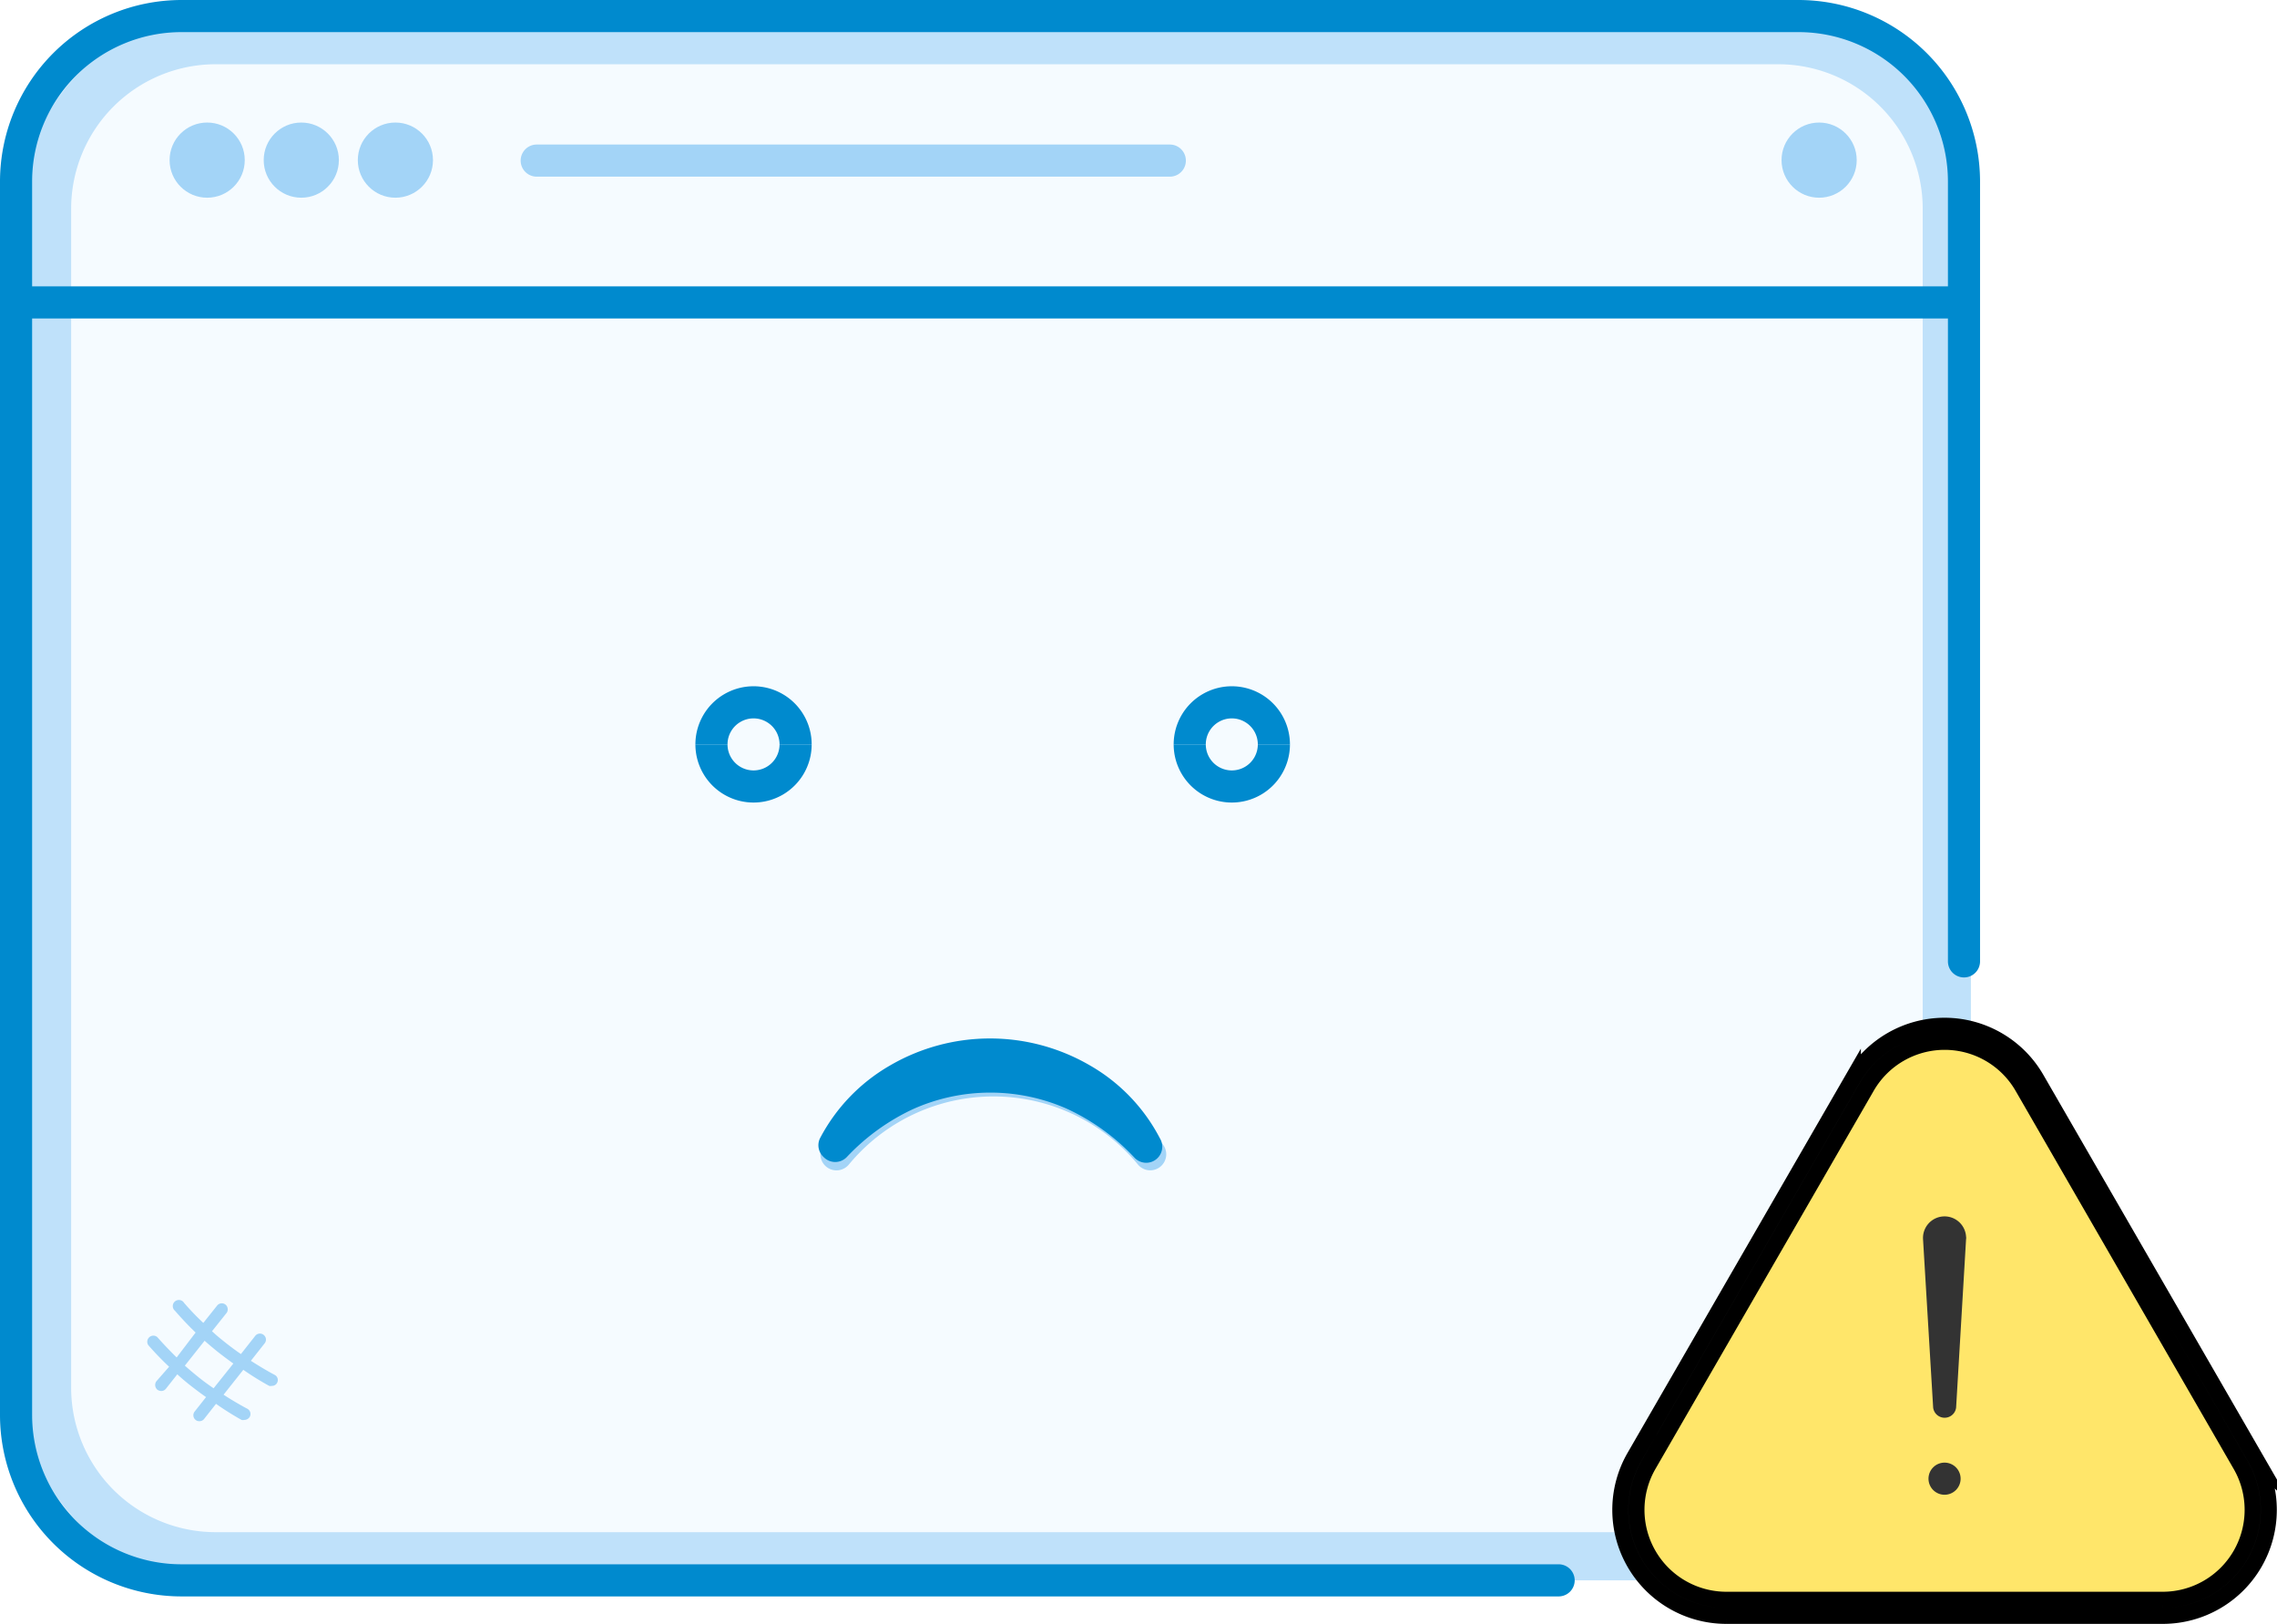 <svg xmlns="http://www.w3.org/2000/svg" viewBox="0 0 141.78 101.11">
    <g id="Layer_2" data-name="Layer 2">
        <g id="Layer_1-2" data-name="Layer 1">
            <path
                d="M110.16,97.92H12.87a12,12,0,0,1-12-12V12.52a12,12,0,0,1,12-12h97.29a12,12,0,0,1,12,12v73.4A12,12,0,0,1,110.16,97.92Z"
                style="fill:#f5fbff" />
            <path
                d="M110.72,4a9,9,0,0,1,9,9V86.4a9,9,0,0,1-9,9H13.43a9,9,0,0,1-9-9V13a9,9,0,0,1,9-9h97.29m0-3H13.43a12,12,0,0,0-12,12V86.4a12,12,0,0,0,12,12h97.29a12,12,0,0,0,12-12V13a12,12,0,0,0-12-12Z"
                style="fill:#bfe1fa" />
            <path
                d="M97.05,99.4H11.29A11.3,11.3,0,0,1,0,88.11V11.29A11.31,11.31,0,0,1,11.29,0H112a11.31,11.31,0,0,1,11.29,11.29V59.86a1,1,0,0,1-2,0V11.29A9.3,9.3,0,0,0,112,2H11.29A9.3,9.3,0,0,0,2,11.29V88.11a9.3,9.3,0,0,0,9.29,9.29H97.05a1,1,0,0,1,0,2Z"
                style="fill:#008ace" />
            <rect x="1.85" y="17.83" width="120.44" height="2" style="fill:#008ace" />
            <circle cx="12.9" cy="9.97" r="2.34" style="fill:#a3d4f7" />
            <circle cx="18.76" cy="9.97" r="2.34" style="fill:#a3d4f7" />
            <circle cx="24.62" cy="9.97" r="2.34" style="fill:#a3d4f7" />
            <circle cx="113.27" cy="9.97" r="2.34" style="fill:#a3d4f7" />
            <path d="M72.84,11H33.42a1,1,0,0,1,0-2H72.84a1,1,0,0,1,0,2Z" style="fill:#a3d4f7" />
            <path d="M45.3,46.35a1.62,1.62,0,1,0,3.24,0h2a3.62,3.62,0,1,1-7.24,0Z" style="fill:#008ace" />
            <path id="eye_left_top" d="M43.3,46.35a3.62,3.62,0,1,1,7.24,0h-2a1.62,1.62,0,1,0-3.24,0Z"
                style="fill:#008ace" />
            <path d="M75.08,46.35a1.62,1.62,0,1,0,3.24,0h2a3.62,3.62,0,1,1-7.24,0Z" style="fill:#008ace" />
            <path id="eye_right_top" d="M73.08,46.35a3.62,3.62,0,1,1,7.24,0h-2a1.62,1.62,0,0,0-3.24,0Z"
                style="fill:#008ace" />
            <path
                d="M71.62,72.87a1,1,0,0,1-.79-.39,11.67,11.67,0,0,0-17.95,0,1,1,0,0,1-1.59-1.22,13.67,13.67,0,0,1,21.12,0,1,1,0,0,1-.18,1.4A1,1,0,0,1,71.62,72.87Z"
                style="fill:#a3d4f7" />
            <path id="droplet"
                d="M82.14,57.22a2.38,2.38,0,0,1-2.38-2.37c0-1.2,1.87-3.67,2.08-4l.3-.38.29.38c.22.28,2.08,2.75,2.08,4A2.38,2.38,0,0,1,82.14,57.22Zm0-5.46a8.59,8.59,0,0,0-1.63,3.09,1.63,1.63,0,0,0,3.25,0A8.7,8.7,0,0,0,82.14,51.76Z"
                style="fill:#008ace" />
            <path
                d="M17.11,85.61c-.51-.27-1-.57-1.49-.88l.86-1.09a.37.37,0,0,0-.06-.52.37.37,0,0,0-.53.06L15,84.31c-.38-.26-.75-.54-1.11-.83s-.47-.39-.69-.59l.9-1.13a.38.38,0,0,0-.06-.53.37.37,0,0,0-.52.06l-.86,1.08a15.78,15.78,0,0,1-1.2-1.25.38.38,0,1,0-.57.49c.41.47.84.93,1.29,1.36L11,84.52c-.42-.41-.82-.83-1.21-1.27a.38.38,0,0,0-.56.5,18.37,18.37,0,0,0,1.3,1.35L9.74,86a.39.39,0,0,0,.06.53.43.43,0,0,0,.24.08.37.37,0,0,0,.29-.14l.71-.9c.29.27.59.52.9.76s.59.45.89.66l-.71.9a.37.37,0,0,0,.06.52.34.34,0,0,0,.23.08.37.37,0,0,0,.3-.14l.74-.94a18,18,0,0,0,1.59,1,.39.39,0,0,0,.18,0,.39.39,0,0,0,.33-.19.37.37,0,0,0-.16-.51q-.75-.4-1.47-.87l1.23-1.55a17.42,17.42,0,0,0,1.61,1,.33.33,0,0,0,.17,0,.35.35,0,0,0,.33-.2A.36.36,0,0,0,17.11,85.61Zm-3.81.83q-.46-.31-.9-.66c-.3-.24-.6-.49-.89-.75l1.23-1.55c.22.2.45.39.68.58s.73.57,1.11.84Z"
                style="fill:#a3d4f7" />
            <path
                d="M115.81,67.41,102.21,91a6.09,6.09,0,0,0,5.27,9.14h27.2A6.1,6.1,0,0,0,140,91l-13.6-23.56A6.09,6.09,0,0,0,115.81,67.41Z"
                style="fill:#ffe66a;stroke:#000;stroke-miterlimit:10" />
            <path
                d="M134.68,100.61h-27.2a6.6,6.6,0,0,1-5.71-9.89l13.6-23.56a6.6,6.6,0,0,1,11.42,0l13.6,23.56a6.6,6.6,0,0,1-5.71,9.89ZM116.24,67.66l-13.6,23.56a5.6,5.6,0,0,0,4.84,8.39h27.2a5.6,5.6,0,0,0,4.84-8.39L125.93,67.66a5.6,5.6,0,0,0-9.69,0Z"
                style="fill:#333;stroke:#000;stroke-miterlimit:10" />
            <g id="exclamation">
                <path
                    d="M122.42,77.16l-.62,10.48a.72.72,0,0,1-1.43,0l-.63-10.48a1.34,1.34,0,1,1,2.68-.16A.43.43,0,0,1,122.42,77.16Z"
                    style="fill:#333" />
                <path d="M121.08,91.07a1,1,0,1,0,1,1,1,1,0,0,0-1-1Z" style="fill:#333" />
            </g>
            <path id="Mouth"
                d="M51.05,70.89a11.25,11.25,0,0,1,4.37-4.55,12.37,12.37,0,0,1,12.45,0,11.16,11.16,0,0,1,4.36,4.55,1,1,0,0,1-1.62,1.16l0,0a13.47,13.47,0,0,0-4.15-3,11.78,11.78,0,0,0-9.59,0,13.47,13.47,0,0,0-4.15,3l0,0a1,1,0,0,1-1.43,0A1,1,0,0,1,51.05,70.89Z"
                style="fill:#008ace" />
        </g>
    </g>

    <style type="text/css">
        #eye_right_top,
        #eye_left_top {
            visibility: visible;
            animation-name: blink;
            animation-duration: 6s;
            animation-iteration-count: infinite;
            animation-timing-function: linear;
            animation-delay: 5s;
        }

        #droplet {
            opacity: 0;
            animation: droplet 4s infinite;
            animation-delay: 5s;
        }

        @keyframes droplet {
            0% {
                opacity: 0;
                transform: translateY(0px);
            }

            20% {
                opacity: 1;
            }

            40% {
                transform: translateY(20px);
                opacity: 0;
            }
        }

        @keyframes blink {
            0% {
                visibility: hidden;
            }

            5%,
            10% {
                visibility: hidden;
            }

            10%,
            15% {
                visibility: visible;
            }

            15%,
            20% {
                visibility: hidden;
            }

            15%,
            20% {
                visibility: hidden;
            }

            20% {
                visibility: hidden;
            }
        }
    </style>
</svg>